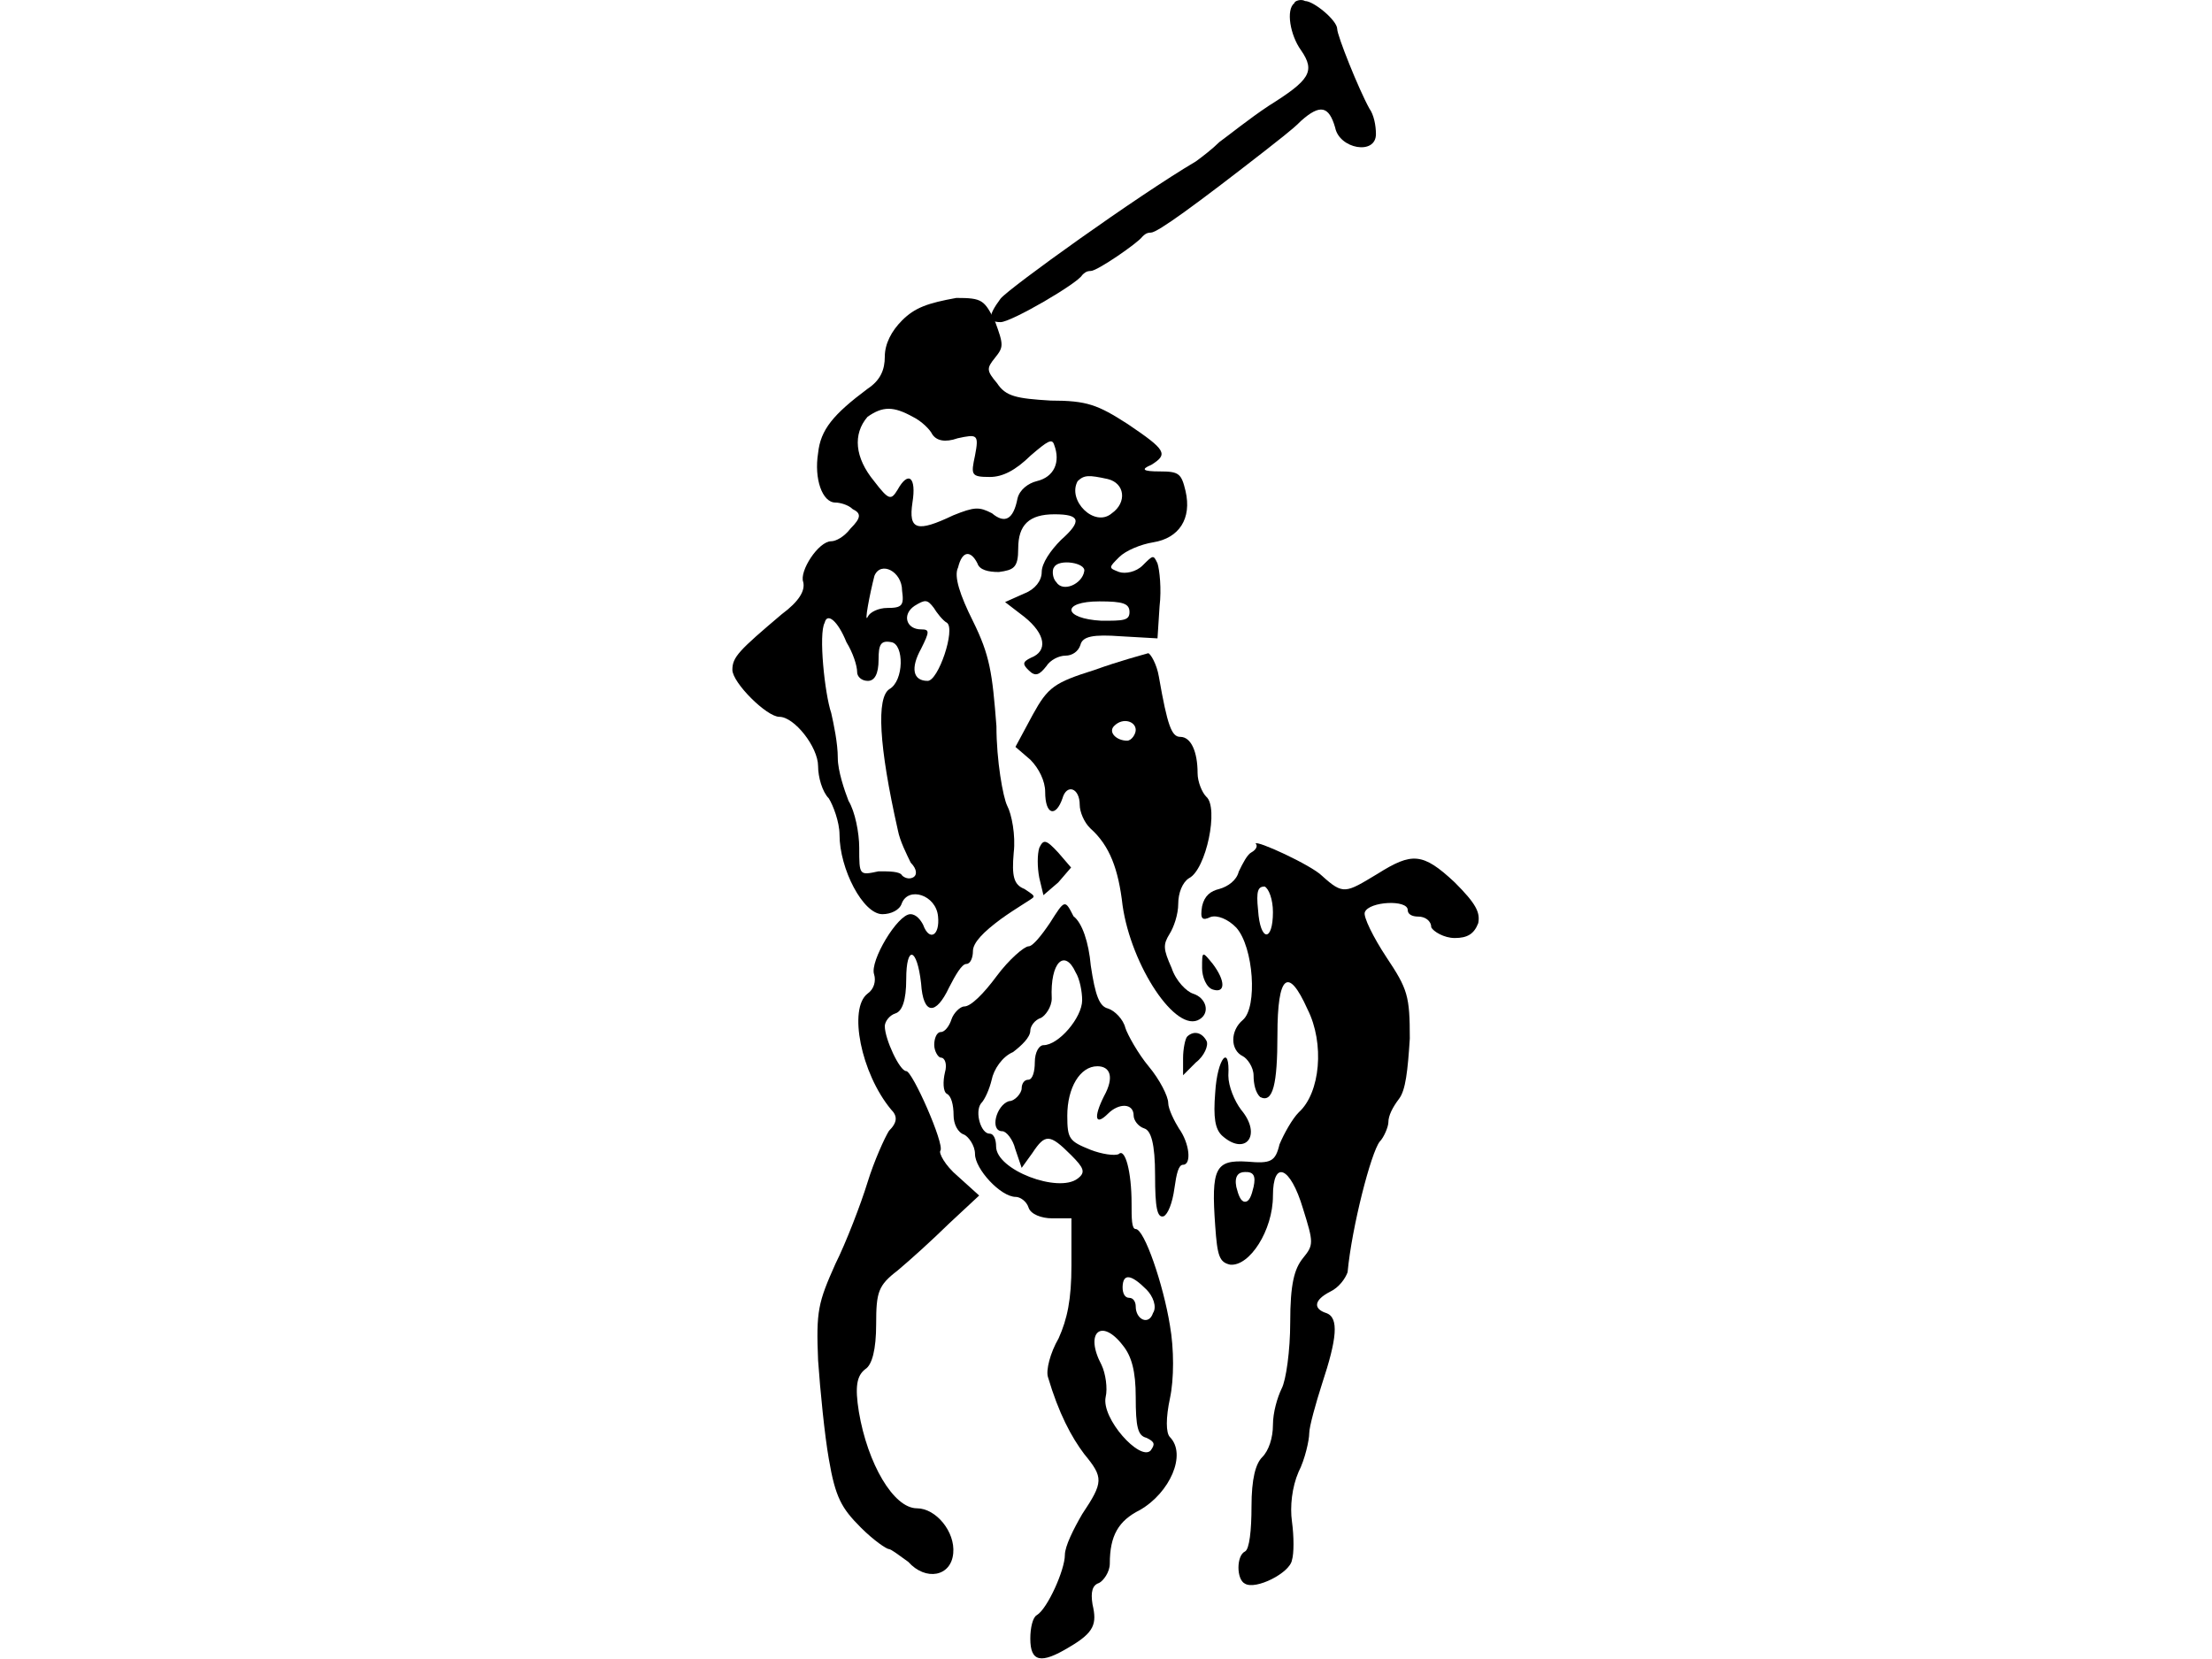 <?xml version="1.0" encoding="utf-8"?>
<!-- Generator: Adobe Illustrator 22.1.0, SVG Export Plug-In . SVG Version: 6.00 Build 0)  -->
<svg version="1.1" id="Layer_1" xmlns="http://www.w3.org/2000/svg" xmlns:xlink="http://www.w3.org/1999/xlink" x="0px" y="0px"
	 viewBox="0 0 640 480" style="enable-background:new 0 0 640 480;" xml:space="preserve">
<g>
	<path d="M374.5,0.9c-2.5,1.9-1.2,9.3,1.9,13.6c4.3,6.2,2.5,8.7-9.3,16.1c-5.6,3.7-11.8,8.7-14.3,10.5c-1.9,1.9-5,4.3-6.8,5.6
		c-16.8,9.9-54,36.6-56.5,39.7c-3.7,5-3.7,6.8,0,6.8c3.1,0,22.3-11.2,23.6-13.6c0.6-0.6,1.2-1.2,2.5-1.2c1.9,0,13.6-8.1,14.9-9.9
		c0.6-0.6,1.2-1.2,2.5-1.2c1.9,0,13-8.1,32.9-23.6c3.1-2.5,8.1-6.2,10.5-8.7c5.6-5,8.1-4.3,9.9,1.9c1.2,6.2,11.8,8.1,11.8,1.9
		c0-2.5-0.6-5.6-1.9-7.4c-3.1-5.6-9.3-21.1-9.3-23c0-2.5-6.8-8.1-9.3-8.1C376.4-0.4,374.5,0.3,374.5,0.9L374.5,0.9z"/>
	<path d="M261,92.7c-3.1,3.1-5,6.8-5,10.5s-1.2,6.8-5,9.3c-9.9,7.4-13.6,11.8-14.3,18.6c-1.2,7.4,1.2,14.3,5,14.3
		c1.2,0,3.7,0.6,5,1.9c2.5,1.2,2.5,2.5-0.6,5.6c-1.9,2.5-4.3,3.7-5.6,3.7c-3.7,0-9.3,8.7-8.1,11.8c0.6,2.5-1.2,5.6-6.2,9.3
		c-12.4,10.5-14.3,12.4-14.3,16.1c0,3.7,9.9,13.6,13.6,13.6c4.3,0,11.2,8.7,11.2,14.3c0,3.1,1.2,7.4,3.1,9.3
		c1.2,1.9,3.1,6.8,3.1,10.5c0,9.9,6.8,23,12.4,23c2.5,0,5-1.2,5.6-3.1c1.9-5,9.9-2.5,10.5,3.7c0.6,5.6-2.5,7.4-4.3,2.5
		c-0.6-1.2-1.9-3.1-3.7-3.1c-3.7,0-11.8,13.6-10.5,17.4c0.6,1.9,0,4.3-1.9,5.6c-5.6,4.3-1.9,23,6.8,33.5c1.9,1.9,1.9,3.7-0.6,6.2
		c-1.2,1.9-4.3,8.7-6.2,14.9s-6.2,17.4-9.3,23.6c-5,11.2-5.6,13.6-5,27.9c0.6,8.7,1.9,21.7,3.1,28.5c1.9,11.2,3.7,14.3,9.3,19.9
		c3.7,3.7,7.4,6.2,8.1,6.2c0.6,0,3.1,1.9,5.6,3.7c5,5.6,12.4,4.3,13-2.5c0.6-6.2-5-13-10.5-13c-6.8,0-14.3-13-16.8-27.9
		c-1.2-7.4-0.6-10.5,1.9-12.4c1.9-1.2,3.1-5.6,3.1-13c0-9.3,0.6-11.2,6.2-15.5c3.7-3.1,9.9-8.7,14.9-13.6l8.7-8.1l-6.2-5.6
		c-3.7-3.1-5.6-6.8-5-7.4c1.2-1.9-8.1-23-9.9-23c-1.9,0-6.2-9.3-6.2-13c0-1.2,1.2-3.1,3.1-3.7c1.9-0.6,3.1-3.7,3.1-9.9
		c0-9.9,3.1-9.3,4.3,1.2c0.6,9.3,4.3,9.3,8.1,1.2c1.9-3.7,3.7-6.8,5-6.8c1.2,0,1.9-1.9,1.9-3.7c0-2.5,3.1-5.6,8.1-9.3
		c4.3-3.1,8.7-5.6,9.3-6.2s-0.6-1.2-2.5-2.5c-3.1-1.2-3.7-3.7-3.1-10.5c0.6-5-0.6-11.2-1.9-13.6c-1.2-2.5-3.1-13-3.1-23
		c-1.2-15.5-1.9-20.5-6.8-30.4c-3.7-7.4-5.6-13-4.3-15.5c1.2-5,3.7-5,5.6-1.2c0.6,1.9,3.1,2.5,6.2,2.5c4.3-0.6,5.6-1.2,5.6-6.8
		c0-6.8,3.1-9.9,10.5-9.9c7.4,0,8.1,1.9,1.9,7.4c-3.1,3.1-5.6,6.8-5.6,9.3c0,2.5-1.9,5-5,6.2l-5.6,2.5l5.6,4.3
		c6.2,5,6.8,9.9,1.9,11.8c-2.5,1.2-2.5,1.9-0.6,3.7c1.9,1.9,3.1,1.2,5-1.2c1.2-1.9,3.7-3.1,5.6-3.1c1.9,0,3.7-1.2,4.3-3.1
		c0.6-2.5,3.7-3.1,11.8-2.5l10.5,0.6l0.6-9.3c0.6-5,0-10.5-0.6-12.4c-1.2-2.5-1.2-2.5-4.3,0.6c-1.9,1.9-5,2.5-6.8,1.9
		c-3.1-1.2-3.1-1.2,0-4.3c1.9-1.9,6.2-3.7,9.9-4.3c7.4-1.2,11.2-6.8,9.3-14.9c-1.2-5-1.9-5.6-7.4-5.6c-5,0-5.6-0.6-2.5-1.9
		c5-3.1,4.3-4.3-6.8-11.8c-8.7-5.6-11.8-6.8-22.3-6.8c-9.9-0.6-13-1.2-15.5-5c-3.1-3.7-3.1-4.3-0.6-7.4c2.5-3.1,2.5-3.7,0-10.5
		c-3.1-6.2-3.7-6.8-11.2-6.8C268.4,87.7,264.7,89,261,92.7L261,92.7z M264.1,120.6c2.5,1.2,5,3.7,5.6,5c1.2,1.9,3.7,2.5,7.4,1.2
		c5.6-1.2,6.2-1.2,5,5c-1.2,5.6-1.2,6.2,4.3,6.2c3.7,0,7.4-1.9,11.8-6.2c5-4.3,6.2-5,6.8-3.1c1.9,5,0,9.3-5,10.5
		c-2.5,0.6-5,2.5-5.6,5c-1.2,6.2-3.7,7.4-7.4,4.3c-3.7-1.9-5-1.9-11.2,0.6c-10.5,5-13,4.3-11.8-3.7c1.2-7.4-1.2-9.3-4.3-3.7
		c-1.9,3.1-2.5,3.1-6.8-2.5c-5.6-6.8-6.2-13.6-1.9-18.6C255.4,117.5,258.5,117.5,264.1,120.6L264.1,120.6z M320.5,138.6
		c5,1.2,5.6,6.8,1.2,9.9c-5,4.3-13-3.7-9.9-9.3C313.7,137.4,315,137.4,320.5,138.6L320.5,138.6z M313.7,165.3
		c-0.6,3.7-6.2,6.2-8.1,3.1c-1.2-1.2-1.2-3.7-0.6-4.3C306.3,161.6,314.3,162.8,313.7,165.3L313.7,165.3z M261,170.9
		c0.6,4.3,0,5-4.3,5c-2.5,0-5,1.2-5.6,2.5c-1.2,2.5,0.6-6.8,1.9-11.8C254.8,162.2,261,165.3,261,170.9z M274,180.2
		c2.5,1.9-2.5,16.8-5.6,16.8c-4.3,0-5-3.7-1.9-9.3c2.5-5,2.5-5.6,0-5.6c-4.3,0-5.6-4.3-1.9-6.8c3.1-1.9,3.7-1.9,5.6,0.6
		C270.9,177.1,272.8,179.6,274,180.2z M326.8,177.1c0,2.5-1.9,2.5-8.1,2.5c-11.2-0.6-11.8-5.6-0.6-5.6
		C324.9,174,326.8,174.6,326.8,177.1z M244.9,185.8c1.9,3.1,3.1,6.8,3.1,8.7c0,1.2,1.2,2.5,3.1,2.5s3.1-1.9,3.1-6.2s0.6-5.6,3.7-5
		c3.7,0.6,3.7,11.2-0.6,13.6c-3.7,2.5-3.1,16.1,2.5,40.9c0.6,3.1,2.5,6.8,3.7,9.3c1.9,1.9,1.9,3.7,0.6,4.3c-1.2,0.6-2.5,0-3.1-0.6
		c-0.6-1.2-3.7-1.2-6.8-1.2c-5.6,1.2-5.6,1.2-5.6-6.8c0-4.3-1.2-10.5-3.1-13.6c-1.2-3.1-3.1-8.7-3.1-12.4c0-4.3-1.2-9.9-1.9-13
		c-1.9-5.6-3.7-23-1.9-26.1C239.3,177.1,242.4,179.6,244.9,185.8z"/>
	<path d="M316.8,193.8c-11.8,3.7-13.6,5-18,13l-5,9.3l4.3,3.7c2.5,2.5,4.3,6.2,4.3,9.3c0,6.8,3.1,7.4,5,1.9c1.2-4.3,5-3.1,5,1.9
		c0,1.9,1.2,5,3.1,6.8c5.6,5,8.1,11.8,9.3,22.3c2.5,17.4,15.5,37.2,22.3,32.9c3.1-1.9,1.9-6.2-1.9-7.4c-1.9-0.6-5-3.7-6.2-7.4
		c-2.5-5.6-2.5-6.8-0.6-9.9c1.2-1.9,2.5-5.6,2.5-8.7c0-3.1,1.2-6.2,3.1-7.4c5-2.5,8.7-20.5,5-23.6c-1.2-1.2-2.5-4.3-2.5-6.8
		c0-6.2-1.9-10.5-5-10.5c-2.5,0-3.7-3.1-6.2-17.4c-0.6-3.7-2.5-6.8-3.1-6.8C330.5,189.5,323.7,191.3,316.8,193.8L316.8,193.8z
		 M328.6,211.2c0,1.2-1.2,3.1-2.5,3.1c-3.1,0-5.6-2.5-3.7-4.3C324.9,207.5,328.6,208.7,328.6,211.2z"/>
	<path d="M300.7,245.3c-0.6,1.9-0.6,5.6,0,8.7l1.2,5l4.3-3.7l3.7-4.3l-3.7-4.3C302.6,242.8,301.9,242.8,300.7,245.3L300.7,245.3z
		 M362.1,246.6c-1.2,0.6-2.5,3.1-3.7,5.6c-0.6,2.5-3.1,4.3-5.6,5c-2.5,0.6-4.3,1.9-5,5c-0.6,3.7,0,4.3,2.5,3.1
		c1.9-0.6,5,0.6,7.4,3.1c5,5.6,6.2,23,1.9,26.7c-3.7,3.1-3.7,8.7,0,10.5c1.2,0.6,3.1,3.1,3.1,5.6s0.6,5,1.9,6.2c3.7,1.9,5-3.7,5-18
		c0-17.4,3.1-19.9,8.7-7.4c5,9.9,3.7,24.2-2.5,29.8c-1.9,1.9-4.3,6.2-5.6,9.3c-1.2,5-2.5,5.6-9.3,5c-9.3-0.6-10.5,1.9-9.3,18.6
		c0.6,8.7,1.2,10.5,4.3,11.2c5.6,0.6,12.4-9.9,12.4-19.9c0-10.5,5-8.7,8.7,3.7c3.1,9.9,3.1,10.5,0,14.3c-2.5,3.1-3.7,7.4-3.7,18.6
		c0,8.1-1.2,16.8-2.5,19.2c-1.2,2.5-2.5,6.8-2.5,10.5c0,3.7-1.2,7.4-3.1,9.3c-1.9,1.9-3.1,6.2-3.1,14.3c0,6.8-0.6,12.4-1.9,13
		c-2.5,1.2-2.5,8.1,0,9.3c3.1,1.9,13-3.1,13.6-6.8c0.6-1.9,0.6-6.8,0-11.2c-0.6-4.3,0-9.9,1.9-14.3c1.9-3.7,3.1-9.3,3.1-11.2
		s1.9-8.7,3.7-14.3c4.3-13,5-19.2,1.2-20.5c-3.7-1.2-3.7-3.7,1.2-6.2c2.5-1.2,4.3-3.7,5-5.6c1.2-13,6.8-34.7,9.3-37.8
		c1.2-1.2,2.5-4.3,2.5-5.6c0-1.9,1.2-4.3,3.1-6.8c1.9-2.5,2.5-8.1,3.1-17.4c0-12.4-0.6-14.3-6.8-23.6c-3.7-5.6-6.8-11.8-6.2-13
		c1.2-3.1,12.4-3.7,12.4-0.6c0,1.2,1.2,1.9,3.1,1.9s3.7,1.2,3.7,3.1c0.6,1.2,3.7,3.1,6.8,3.1c3.7,0,5.6-1.2,6.8-4.3
		c0.6-3.1-0.6-5.6-6.8-11.8c-9.3-8.7-12.4-8.7-22.3-2.5c-9.3,5.6-9.9,6.2-16.1,0.6c-3.1-3.1-19.2-10.5-19.2-9.3
		C364,244.7,363.4,245.9,362.1,246.6L362.1,246.6z M368.3,263.9c0,8.7-3.7,8.7-4.3-0.6c-0.6-5.6,0-6.8,1.9-6.8
		C367.1,257.1,368.3,260.2,368.3,263.9L368.3,263.9z M362.7,343.4c-0.6,2.5-1.2,4.3-2.5,4.3c-1.2,0-1.9-1.9-2.5-4.3
		c-0.6-3.1,0.6-4.3,2.5-4.3C362.7,339,363.4,340.2,362.7,343.4z M303.8,267c-2.5,3.7-5,6.8-6.2,6.8c-1.2,0-5.6,3.7-9.3,8.7
		c-3.7,5-7.4,8.7-9.3,8.7c-1.2,0-3.1,1.9-3.7,3.7c-0.6,1.9-1.9,3.7-3.1,3.7c-1.2,0-1.9,1.9-1.9,3.7c0,1.9,1.2,3.7,1.9,3.7
		c1.2,0,1.9,1.9,1.2,4.3c-0.6,2.5-0.6,5.6,0.6,6.2c1.2,0.6,1.9,3.1,1.9,6.2c0,2.5,1.2,5,3.1,5.6c1.2,0.6,3.1,3.1,3.1,5.6
		c0,4.3,7.4,12.4,11.8,12.4c1.2,0,3.1,1.2,3.7,3.1c0.6,1.9,3.7,3.1,6.8,3.1h5.6v13.6c0,9.9-1.2,15.5-3.7,21.1
		c-2.5,4.3-3.7,9.3-3.1,11.2c3.1,10.5,6.8,17.4,10.5,22.3c5.6,6.8,5.6,8.1-0.6,17.4c-2.5,4.3-5,9.3-5,11.8c0,4.3-5,15.5-8.1,17.4
		c-1.2,0.6-1.9,3.7-1.9,6.8c0,6.8,3.1,7.4,11.2,2.5c7.4-4.3,8.1-6.8,6.8-12.4c-0.6-3.7,0-5.6,1.9-6.2c1.2-0.6,3.1-3.1,3.1-5.6
		c0-8.1,2.5-12.4,8.7-15.5c8.7-5,13.6-16.1,8.7-21.1c-1.2-1.2-1.2-5.6,0-11.2c1.2-5.6,1.2-14.3,0-21.1c-1.9-11.8-7.4-27.9-9.9-27.9
		c-1.2,0-1.2-3.1-1.2-7.4c0-9.3-1.9-16.1-3.7-14.3c-1.2,0.6-5,0-8.1-1.2c-6.2-2.5-6.8-3.1-6.8-9.9c0-8.1,3.7-14.3,8.7-14.3
		c3.7,0,5,3.1,1.9,8.7c-3.1,6.2-2.5,8.7,1.2,5c3.1-3.1,7.4-3.1,7.4,0.6c0,1.2,1.2,3.1,3.1,3.7s3.1,4.3,3.1,13.6
		c0,9.3,0.6,12.4,2.5,11.8c1.2-0.6,2.5-3.7,3.1-8.1c0.6-4.3,1.2-6.8,2.5-6.8c2.5,0,1.9-6.2-1.2-10.5c-1.2-1.9-3.1-5.6-3.1-7.4
		c0-1.9-2.5-6.8-5.6-10.5c-3.1-3.7-6.2-9.3-6.8-11.2c-0.6-2.5-3.1-5-5-5.6c-2.5-0.6-3.7-3.7-5-12.4c-0.6-6.8-2.5-12.4-5-14.3
		C308.1,260.2,308.1,260.2,303.8,267L303.8,267z M311.2,281.3c1.2,1.9,1.9,5.6,1.9,8.1c0,5-6.8,13-11.2,13c-1.2,0-2.5,1.9-2.5,5
		c0,2.5-0.6,5-1.9,5c-1.2,0-1.9,1.2-1.9,2.5s-1.9,3.7-3.7,3.7c-3.7,1.2-5.6,8.7-1.9,8.7c1.2,0,3.1,2.5,3.7,5l1.9,5.6l3.1-4.3
		c3.7-5.6,5-5.6,11.2,0.6c3.7,3.7,4.3,5,1.9,6.8c-5.6,4.3-23.6-2.5-23.6-9.3c0-1.9-0.6-3.7-1.9-3.7c-2.5,0-4.3-6.2-2.5-8.7
		c1.2-1.2,2.5-4.3,3.1-6.8c0.6-3.1,3.1-6.8,6.2-8.1c2.5-1.9,5-4.3,5-6.2c0-1.2,1.2-3.1,3.1-3.7c1.2-0.6,3.1-3.1,3.1-5.6
		C303.8,278.2,308.1,274.5,311.2,281.3L311.2,281.3z M331.7,373.1c1.9,1.9,3.1,5,1.9,6.8c-1.2,3.7-5,1.9-5-1.9
		c0-1.2-0.6-2.5-1.9-2.5c-1.2,0-1.9-1.2-1.9-3.1C324.9,368.2,327.4,368.8,331.7,373.1z M324.9,389.3c2.5,3.1,3.7,7.4,3.7,14.9
		c0,8.7,0.6,11.2,3.1,11.8c2.5,1.2,2.5,1.9,1.2,3.7c-3.1,3.1-14.3-9.3-13-15.5c0.6-2.5,0-6.8-1.2-9.3
		C313.7,385.5,318.7,381.2,324.9,389.3L324.9,389.3z"/>
	<path d="M347.8,280.1c0,2.5,1.2,5.6,3.1,6.2c3.7,1.2,3.7-2.5,0-7.4C347.8,275.1,347.8,275.1,347.8,280.1z M343.5,299.9
		c-0.6,0.6-1.2,3.7-1.2,6.2v5l3.7-3.7c2.5-1.9,3.7-5,3.1-6.2C347.8,298.7,345.4,298.1,343.5,299.9z M351.6,316.1
		c-0.6,7.4,0,10.5,1.9,12.4c6.8,6.2,11.8,0,5.6-7.4c-1.9-2.5-3.7-6.8-3.7-9.9C355.9,301.8,352.2,306.1,351.6,316.1z"/>
</g>
</svg>
